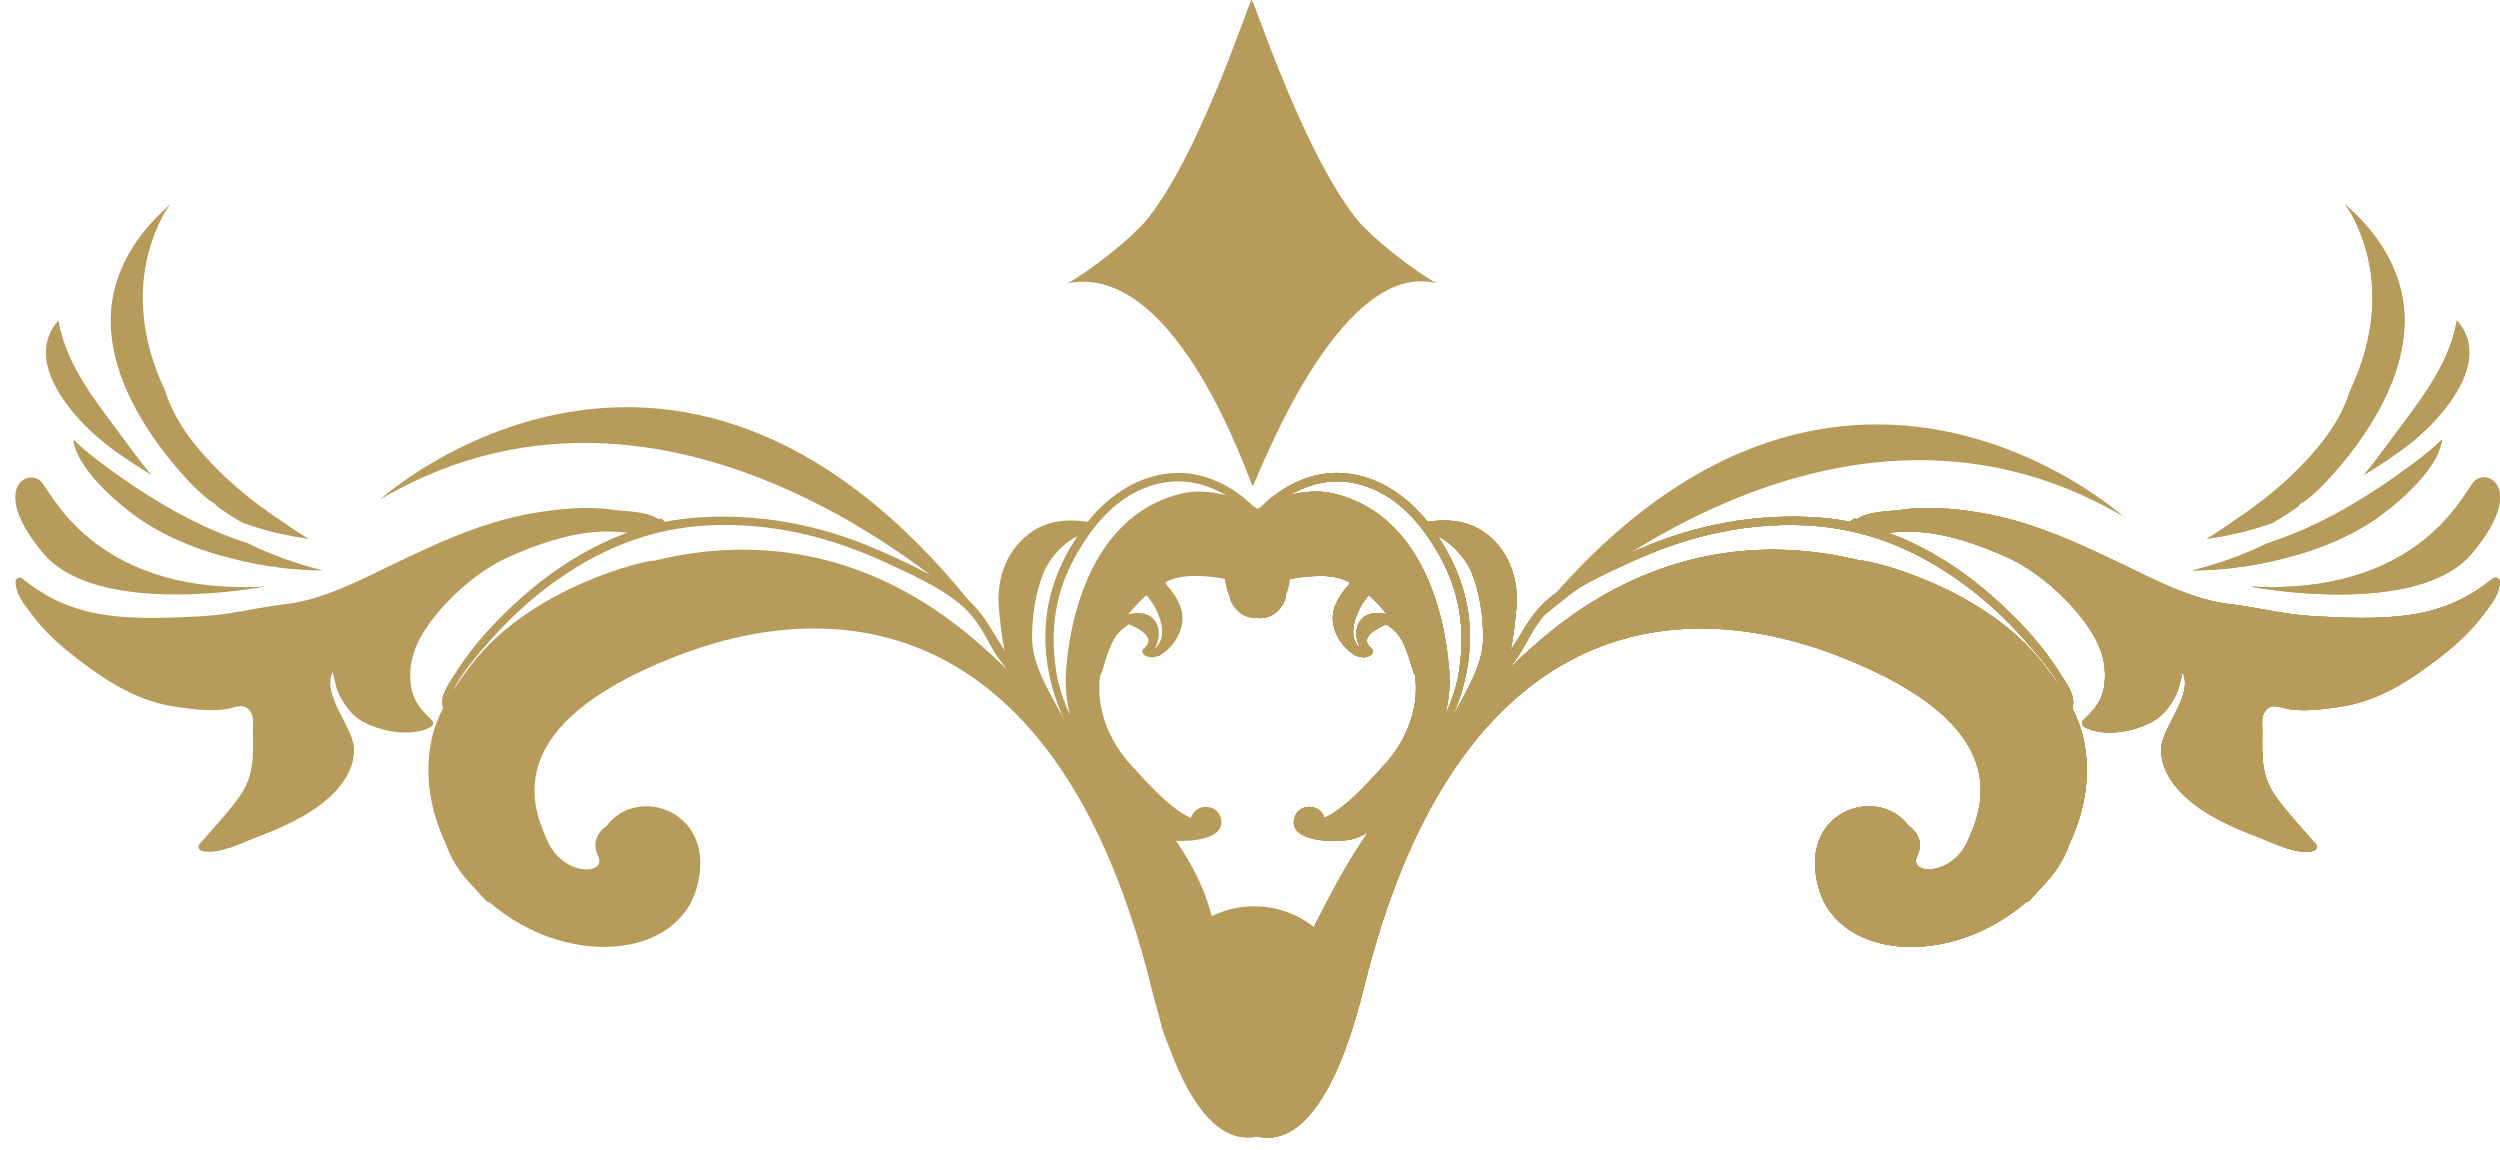<svg xmlns="http://www.w3.org/2000/svg" width="100" height="46" viewBox="0 0 100 46">
    <g fill="none" fill-rule="evenodd" opacity=".7">
        <g fill="#997114">
            <g>
                <path d="M11.341 42.492c-.07.258-1.316 2.08-2.407 3.099C6.34 47.805.011 49.83 0 49.935c-.011.095 6.342 2.103 8.934 4.315 1.091 1.02 2.351 2.84 2.407 3.1-.964-4.481 8.095-7.366 8.095-7.46 0-.093-9.183-3.395-8.095-7.398M22.671 89.086c-.028.189-.057.379-.093.569-.288 1.536-.759 3.046-1.575 4.388-.556.915-2.125 2.87-3.425 3.03.351-.363.675-.76.979-1.17 1.39-1.875 2.512-3.754 3.176-5.822.468-.937.82-1.947 1.087-3.003-.004.604-.044 1.214-.125 1.83-.024.055-.036.115-.024.178zm-9.853 8.578c1.644-.285 3.008-1.311 4.339-2.314.606-.456 1.251-.905 1.842-1.404-.404.654-.821 1.302-1.297 1.897-.983 1.227-3.25 3.269-4.884 1.82zm-4.636-4.47c.195.142.39.262.582.358 2.272 1.127 4.703.865 6.842-.146.663-.21 1.328-.555 1.981-1.054 1.138-.87 2.285-2.132 3.229-3.582.263-.363.509-.733.737-1.11-.128.926-.337 1.79-.643 2.636-.207.362-.425.712-.667 1.036-.057.033-.109.079-.145.152-.021.044-.047.082-.07.124-.241.299-.497.579-.77.834-1.735 1.619-4.153 3.197-6.603 3.128-1.769-.051-3.321-1.03-4.473-2.375z" transform="translate(-669 -1553) rotate(90 -392 1161)"/>
                <path d="M29.9 85.844c-.855.057-2.112 1.294-3.016.85.33-.097.683-.13 1.007-.313.402-.228.73-.471.963-.878.415-.725.645-1.978.228-2.728-.064-.116-.195-.141-.288-.04-.553.604-1.015.872-1.85.854-.785-.017-1.421-.337-2.044-.793-1.023-.748-2.079-1.946-2.605-3.111-.522-1.157-.968-2.441-1.029-3.707-.042-.867.213-1.733-.083-2.57-.045-.127-.209-.13-.288-.04l-.108.124c-.051.058-.048.12-.019.17-.322.456-.306 1.3-.377 1.798-.15 1.046-.046 2.124.125 3.16.378 2.297 1.462 4.422 2.462 6.499.523 1.087 1.043 2.25 1.185 3.452.136 1.145.433 2.246.489 3.404.06 1.213.126 2.515-.042 3.717-.187 1.337-.625 2.369-1.47 3.416-.074.09-.017.263.11.267.514.018.962-.372 1.356-.67.644-.485 1.165-1.05 1.659-1.686.976-1.26 1.783-2.488 2.014-4.09.092-.64.176-1.28.094-1.925-.052-.404-.274-.685.025-.97.235-.222.562-.146.881-.152 1.046-.02 1.818-.04 2.69.613.643.48 1.198 1.008 1.8 1.529.077.067.224.03.256-.07.209-.652-.326-1.661-.549-2.254-.367-.976-.831-2.015-1.523-2.807-.512-.587-1.237-1.104-2.053-1.05M22.267 56.992c-1.425-.786-2.721-1.934-2.977-3.633-.126-.832.093-1.671.519-2.393-.156.592-.195 1.208-.077 1.726.723 3.178 4.073 4.42 7.008 4.66.663.055 1.278-.007 1.872-.158-.574.262-1.168.473-1.804.565-1.646.237-3.083.038-4.541-.767zm10.496-5.836c-.647.134-.641 1.05-.041 1.209-.437.915-1.457 1.774-2.099 2.374-.949.886-2.289 1.443-3.612 1.252-1.223-.177-2.487-1.001-3.278-1.936-.478-.564-.706-1.126-.697-1.866.004-.353.042-1.324.353-1.725.041.403.505.487.932.14.716-.58.405-1.538-.339-1.952-.981-.546-2.4-.234-3.179.507-.206.195-.389.438-.547.709-.796.79-1.348 1.897-1.34 3.01.011 1.58.989 2.943 2.234 3.824 1.406.995 2.875 1.544 4.597 1.479 1.994-.076 3.491-.905 5.204-1.852.097-.053.111-.163.076-.242 1.004-.611 2.179-1.443 2.521-2.536.165-.53.193-2.598-.785-2.395z" transform="translate(-669 -1553) rotate(90 -392 1161)"/>
                <path d="M22.422 73.805c-.036.294 1.016 4.907 4.159 7.335.321.248.667.5 1.029.73-.699-.321-1.635-1.167-1.859-1.361-.972-.842-1.865-1.805-2.599-2.862-1.388-1.998-2.126-4.062-2.153-6.494-.024-2.291.526-4.465 1.484-6.54.476-1.03.99-2.198 1.725-3.068.466-.551 1.082-.883 1.705-1.221.324-.177.594-.391.871-.611-.409.42-.816.862-1.219 1.335-3.79 4.45-4.045 9.098-3.143 12.757zM37.193 47.2s4.505 3.254 1.308 3.938c-2.532.54-4.77.373-11.3 8.158-.011-.115-.143-.22-.264-.128-.605.456-1.188.83-1.841 1.22-.521.312-.978.695-1.336 1.189-.738 1.018-1.311 2.249-1.805 3.398-.978 2.274-1.422 4.659-1.255 7.132.176 2.618 1.432 5.026 3.152 6.975.913 1.034 1.925 1.984 3.095 2.719.378.237.92.654 1.376.476.401.202.815.364 1.238.455 1.431.307 2.878.054 4.166-.554.465-.162.911-.4 1.327-.738.188-.154.364-.314.533-.478.156-.135.308-.273.453-.417.035-.035.045-.073.042-.108 2.667-3.104 2.254-7.484-.527-8.294-3.097-.903-4.2 2.346-2.521 3.59 0 0 .438.717 1.205.345.767-.372.827 1.366-.574 2.009-1.401.643-4.62 1.93-7.366-5.008-2.919-7.378-.954-15.641 13.186-19.128 14.139-3.488-.857-10.252-2.292-6.751z" transform="translate(-669 -1553) rotate(90 -392 1161)"/>
                <path d="M29.894 56.04c.024.182-.028.354-.126.519-.025.008-.049.022-.07.048-.063.079-.114.163-.163.249-.435.443-1.149.797-1.535 1.004-.746.4-1.556.835-2.416.853-.858.019-1.823-.122-2.629-.435-.678-.263-1.481-.992-1.632-1.75-.001-.001-.003-.003-.003-.005-.149-.051-.287-.121-.408-.215l-.002.005c-.21 1.044-.087 2.042.703 2.829.716.713 1.715.99 2.703.903 1.146-.103 2.459-.257 3.455-.881.514-.322.971-.737 1.379-1.184.23-.252.379-.52.537-.785.367-.32.646-.713.566-1.197-.038-.228-.389-.188-.359.043" transform="translate(-669 -1553) rotate(90 -392 1161)"/>
                <path d="M26.188 53.565c-.16-.285-.467-.534-.701-.66-.829-.444-1.497-.105-2.135.468-.048-.022-.105-.021-.162.026-.304.256-.333 1.18.242 1.053.104-.023.192-.155.263-.217.144-.128.302-.24.456-.356.491-.291 1.225-.545 1.668-.188.043.037.084.076.118.116l.005.005c-.556-.322-1.366-.198-1.419.59-.081 1.22 1.371 1.57 2.253 1.85.212.068.347-.25.133-.32-.334-.11-.694-.192-1.013-.34-.386-.134-.695-.385-.926-.754.344-.782.67-.972.98-.57.092.089.222.013.272-.073.091-.16.085-.323.03-.482.004-.038-.004-.078-.036-.117-.009-.012-.019-.02-.028-.031M23.463 89.394s1.29 6.679-1.339 8.883c-2.629 2.205-3.474.538-2.808.032.666-.505 4.5-2.364 4.147-8.915M22.695 10.482c.081.616.121 1.226.125 1.83-.267-1.056-.619-2.066-1.087-3.003-.664-2.068-1.786-3.947-3.176-5.823-.304-.41-.628-.805-.979-1.17 1.3.16 2.869 2.116 3.425 3.03.816 1.343 1.287 2.853 1.575 4.389.036.19.065.38.093.569-.012.063 0 .123.024.178zm-4.993-6.935c.476.595.893 1.243 1.297 1.897-.591-.5-1.236-.948-1.842-1.404-1.331-1.003-2.695-2.03-4.339-2.314 1.634-1.448 3.901.594 4.884 1.82zm-5.047.273c2.45-.07 4.868 1.509 6.603 3.128.273.255.529.535.77.834.023.042.049.08.07.124.036.073.088.119.145.152.242.324.46.674.667 1.036.306.846.515 1.71.643 2.636-.228-.377-.474-.747-.737-1.11-.944-1.45-2.091-2.712-3.229-3.582-.653-.5-1.318-.845-1.981-1.054-2.139-1.011-4.57-1.273-6.842-.146-.192.096-.387.216-.582.357C9.334 4.85 10.886 3.87 12.655 3.82z" transform="translate(-669 -1553) rotate(90 -392 1161)"/>
                <path d="M31.953 12.497c.692-.792 1.156-1.831 1.523-2.807.223-.593.758-1.602.549-2.255-.032-.1-.179-.136-.256-.07-.602.523-1.157 1.05-1.8 1.53-.872.652-1.644.632-2.69.613-.319-.006-.646.07-.881-.153-.299-.284-.077-.565-.025-.97.082-.644-.002-1.284-.094-1.924-.231-1.602-1.038-2.83-2.014-4.09-.494-.637-1.015-1.201-1.659-1.687-.394-.297-.842-.687-1.356-.67-.127.005-.184.177-.11.268.845 1.047 1.283 2.079 1.47 3.416.168 1.202.102 2.504.042 3.717-.056 1.158-.353 2.259-.489 3.404-.142 1.202-.662 2.365-1.185 3.452-1 2.077-2.084 4.202-2.462 6.498-.171 1.037-.275 2.115-.125 3.16.071.499.055 1.343.377 1.798-.029.05-.032.113.019.17l.108.124c.079.092.243.088.288-.04.296-.836.041-1.702.083-2.57.061-1.265.507-2.55 1.029-3.706.526-1.165 1.582-2.363 2.605-3.111.623-.456 1.259-.776 2.044-.793.835-.018 1.297.25 1.85.854.093.1.224.076.288-.04.417-.75.187-2.003-.228-2.728-.233-.407-.561-.65-.963-.878-.324-.184-.677-.216-1.007-.314.904-.443 2.161.794 3.016.85.816.056 1.541-.461 2.053-1.048M26.808 41.63c.636.093 1.23.304 1.804.566-.594-.151-1.209-.213-1.872-.158-2.935.239-6.285 1.482-7.008 4.66-.118.518-.079 1.134.077 1.726-.426-.722-.645-1.561-.519-2.393.256-1.7 1.552-2.847 2.977-3.633 1.458-.805 2.895-1.004 4.541-.767zm6.74 4.209c-.342-1.093-1.517-1.925-2.521-2.536.035-.08.021-.19-.076-.242-1.713-.947-3.21-1.776-5.204-1.852-1.722-.065-3.191.484-4.597 1.479-1.245.88-2.223 2.244-2.234 3.824-.008 1.113.544 2.219 1.34 3.01.158.27.341.514.547.709.779.74 2.198 1.053 3.179.507.744-.414 1.055-1.373.339-1.953-.427-.346-.891-.262-.932.14-.311-.4-.349-1.371-.353-1.724-.009-.74.219-1.302.697-1.866.791-.935 2.055-1.76 3.278-1.936 1.323-.191 2.663.366 3.612 1.252.642.6 1.662 1.459 2.099 2.374-.6.159-.606 1.075.041 1.209.978.203.95-1.866.785-2.395z" transform="translate(-669 -1553) rotate(90 -392 1161)"/>
                <path d="M25.565 38.342c.403.473.81.915 1.219 1.335-.277-.22-.547-.434-.871-.611-.623-.338-1.239-.67-1.705-1.221-.735-.87-1.249-2.038-1.725-3.07-.958-2.073-1.508-4.247-1.484-6.538.027-2.432.765-4.496 2.153-6.494.734-1.057 1.627-2.02 2.599-2.862.224-.194 1.16-1.04 1.859-1.362-.362.23-.708.483-1.029.73-3.143 2.429-4.195 7.043-4.159 7.336-.902 3.66-.647 8.306 3.143 12.757zm13.92 7.096C25.345 41.95 23.38 33.688 26.299 26.31c2.746-6.94 5.965-5.651 7.366-5.008 1.401.643 1.341 2.38.574 2.009-.767-.372-1.205.344-1.205.344-1.679 1.245-.576 4.494 2.521 3.59 2.781-.81 3.194-5.19.527-8.293.003-.035-.007-.073-.042-.108-.145-.144-.297-.282-.453-.417-.169-.164-.345-.324-.533-.478-.416-.338-.862-.576-1.327-.738-1.288-.608-2.735-.861-4.166-.554-.423.09-.837.253-1.238.455-.456-.178-.998.239-1.376.476-1.17.735-2.182 1.685-3.095 2.719-1.72 1.949-2.976 4.357-3.152 6.975-.167 2.473.277 4.858 1.255 7.132.494 1.149 1.067 2.38 1.805 3.398.358.494.815.877 1.336 1.189.653.39 1.236.764 1.841 1.22.121.092.253-.013.264-.128 6.527 6.402 8.765 6.525 11.3 8.158 2.749 1.77-1.308 3.938-1.308 3.938 1.435 3.5 16.431-3.263 2.292-6.751z" transform="translate(-669 -1553) rotate(90 -392 1161)"/>
                <path d="M29.894 43.349c.024-.181-.028-.353-.126-.518-.025-.008-.049-.022-.07-.048-.063-.08-.114-.163-.163-.25-.435-.442-1.149-.796-1.535-1.003-.746-.401-1.556-.835-2.416-.853-.858-.02-1.823.122-2.629.435-.678.263-1.481.992-1.632 1.749l-.003.006c-.149.05-.287.122-.408.215l-.002-.005c-.21-1.044-.087-2.042.703-2.83.716-.712 1.715-.99 2.703-.902 1.146.103 2.459.257 3.455.88.514.323.971.738 1.379 1.185.23.252.379.519.537.785.367.32.646.713.566 1.197-.038.228-.389.188-.359-.043" transform="translate(-669 -1553) rotate(90 -392 1161)"/>
                <path d="M26.216 45.794c.032-.04.04-.08.036-.117.055-.16.061-.323-.03-.482-.05-.086-.18-.162-.272-.073-.31.402-.636.212-.98-.57.231-.37.54-.62.926-.754.319-.148.679-.231 1.013-.34.214-.07.079-.388-.133-.321-.882.28-2.334.63-2.253 1.85.053.789.863.913 1.419.59-.001.003-.003.004-.005.006-.034.04-.075.079-.118.116-.443.357-1.177.103-1.668-.188-.154-.116-.312-.228-.456-.356-.071-.062-.159-.194-.263-.217-.575-.128-.546.797-.242 1.053.057.047.114.048.162.026.638.573 1.306.912 2.135.468.234-.126.541-.375.701-.66l.028-.031M29.022 20.508c-.171-.13.031-.397.202-.267.172.13-.03.397-.202.267M31.953 12.497c.692-.792 1.156-1.831 1.523-2.807.223-.593.758-1.602.549-2.255-.032-.1-.179-.136-.256-.07-.602.523-1.157 1.05-1.8 1.53-.872.652-1.644.632-2.69.613-.319-.006-.646.07-.881-.153-.299-.284-.077-.565-.025-.97.082-.644-.002-1.284-.094-1.924-.231-1.602-1.038-2.83-2.014-4.09-.494-.637-1.015-1.201-1.659-1.687-.394-.297-.842-.687-1.356-.67-.127.005-.184.177-.11.268.845 1.047 1.283 2.079 1.47 3.416.168 1.202.102 2.504.042 3.717-.056 1.158-.353 2.259-.489 3.404-.142 1.202-.662 2.365-1.185 3.452-1 2.077-2.084 4.202-2.462 6.498-.171 1.037-.275 2.115-.125 3.16.071.499.055 1.343.377 1.798-.029.05-.032.113.019.17l.108.124c.079.092.243.088.288-.04.296-.836.041-1.702.083-2.57.061-1.265.507-2.55 1.029-3.706.526-1.165 1.582-2.363 2.605-3.111.623-.456 1.259-.776 2.044-.793.835-.018 1.297.25 1.85.854.093.1.224.076.288-.04.417-.75.187-2.003-.228-2.728-.233-.407-.561-.65-.963-.878-.324-.184-.677-.216-1.007-.314.904-.443 2.161.794 3.016.85.816.056 1.541-.461 2.053-1.048" transform="translate(-669 -1553) rotate(90 -392 1161)"/>
                <path d="M26.808 41.63c.636.093 1.23.304 1.804.566-.594-.151-1.209-.213-1.872-.158-2.935.239-6.285 1.482-7.008 4.66-.118.518-.079 1.134.077 1.726-.426-.722-.645-1.561-.519-2.393.256-1.7 1.552-2.847 2.977-3.633 1.458-.805 2.895-1.004 4.541-.767zm6.74 4.209c-.342-1.093-1.517-1.925-2.521-2.536.035-.08.021-.19-.076-.242-1.713-.947-3.21-1.776-5.204-1.852-1.722-.065-3.191.484-4.597 1.479-1.245.88-2.223 2.244-2.234 3.824-.008 1.113.544 2.219 1.34 3.01.158.27.341.514.547.709.779.74 2.198 1.053 3.179.507.744-.414 1.055-1.373.339-1.953-.427-.346-.891-.262-.932.14-.311-.4-.349-1.371-.353-1.724-.009-.74.219-1.302.697-1.866.791-.935 2.055-1.76 3.278-1.936 1.323-.191 2.663.366 3.612 1.252.642.6 1.662 1.459 2.099 2.374-.6.159-.606 1.075.041 1.209.978.203.95-1.866.785-2.395z" transform="translate(-669 -1553) rotate(90 -392 1161)"/>
                <path d="M25.565 38.342c.403.473.81.915 1.219 1.335-.277-.22-.547-.434-.871-.611-.623-.338-1.239-.67-1.705-1.221-.735-.87-1.249-2.038-1.725-3.07-.958-2.073-1.508-4.247-1.484-6.538.027-2.432.765-4.496 2.153-6.494.734-1.057 1.627-2.02 2.599-2.862.224-.194 1.16-1.04 1.859-1.362-.362.23-.708.483-1.029.73-3.143 2.429-4.195 7.043-4.159 7.336-.902 3.66-.647 8.306 3.143 12.757zm13.92 7.096C25.345 41.95 23.38 33.688 26.299 26.31c2.746-6.94 5.965-5.651 7.366-5.008 1.401.643 1.341 2.38.574 2.009-.767-.372-1.205.344-1.205.344-1.679 1.245-.576 4.494 2.521 3.59 2.781-.81 3.194-5.19.527-8.293.003-.035-.007-.073-.042-.108-.145-.144-.297-.282-.453-.417-.169-.164-.345-.324-.533-.478-.416-.338-.862-.576-1.327-.738-1.288-.608-2.735-.861-4.166-.554-.423.09-.837.253-1.238.455-.456-.178-.998.239-1.376.476-1.17.735-2.182 1.685-3.095 2.719-1.72 1.949-2.976 4.357-3.152 6.975-.167 2.473.277 4.858 1.255 7.132.494 1.149 1.067 2.38 1.805 3.398.358.494.815.877 1.336 1.189.653.39 1.236.764 1.841 1.22.121.092.253-.013.264-.128 6.527 6.402 8.765 6.525 11.3 8.158 2.749 1.77-1.308 3.938-1.308 3.938 1.435 3.5 16.431-3.263 2.292-6.751z" transform="translate(-669 -1553) rotate(90 -392 1161)"/>
                <path d="M29.894 43.349c.024-.181-.028-.353-.126-.518-.025-.008-.049-.022-.07-.048-.063-.08-.114-.163-.163-.25-.435-.442-1.149-.796-1.535-1.003-.746-.401-1.556-.835-2.416-.853-.858-.02-1.823.122-2.629.435-.678.263-1.481.992-1.632 1.749l-.003.006c-.149.05-.287.122-.408.215l-.002-.005c-.21-1.044-.087-2.042.703-2.83.716-.712 1.715-.99 2.703-.902 1.146.103 2.459.257 3.455.88.514.323.971.738 1.379 1.185.23.252.379.519.537.785.367.32.646.713.566 1.197-.038.228-.389.188-.359-.043" transform="translate(-669 -1553) rotate(90 -392 1161)"/>
                <path d="M26.216 45.794c.032-.04.04-.08.036-.117.055-.16.061-.323-.03-.482-.05-.086-.18-.162-.272-.073-.31.402-.636.212-.98-.57.231-.37.54-.62.926-.754.319-.148.679-.231 1.013-.34.214-.07.079-.388-.133-.321-.882.28-2.334.63-2.253 1.85.053.789.863.913 1.419.59-.001.003-.003.004-.005.006-.034.04-.075.079-.118.116-.443.357-1.177.103-1.668-.188-.154-.116-.312-.228-.456-.356-.071-.062-.159-.194-.263-.217-.575-.128-.546.797-.242 1.053.057.047.114.048.162.026.638.573 1.306.912 2.135.468.234-.126.541-.375.701-.66l.028-.031M29.022 20.508c-.171-.13.031-.397.202-.267.172.13-.03.397-.202.267M31.953 12.497c.692-.792 1.156-1.831 1.523-2.807.223-.593.758-1.602.549-2.255-.032-.1-.179-.136-.256-.07-.602.523-1.157 1.05-1.8 1.53-.872.652-1.644.632-2.69.613-.319-.006-.646.07-.881-.153-.299-.284-.077-.565-.025-.97.082-.644-.002-1.284-.094-1.924-.231-1.602-1.038-2.83-2.014-4.09-.494-.637-1.015-1.201-1.659-1.687-.394-.297-.842-.687-1.356-.67-.127.005-.184.177-.11.268.845 1.047 1.283 2.079 1.47 3.416.168 1.202.102 2.504.042 3.717-.056 1.158-.353 2.259-.489 3.404-.142 1.202-.662 2.365-1.185 3.452-1 2.077-2.084 4.202-2.462 6.498-.171 1.037-.275 2.115-.125 3.16.071.499.055 1.343.377 1.798-.029.05-.032.113.019.17l.108.124c.079.092.243.088.288-.04.296-.836.041-1.702.083-2.57.061-1.265.507-2.55 1.029-3.706.526-1.165 1.582-2.363 2.605-3.111.623-.456 1.259-.776 2.044-.793.835-.018 1.297.25 1.85.854.093.1.224.076.288-.04.417-.75.187-2.003-.228-2.728-.233-.407-.561-.65-.963-.878-.324-.184-.677-.216-1.007-.314.904-.443 2.161.794 3.016.85.816.056 1.541-.461 2.053-1.048" transform="translate(-669 -1553) rotate(90 -392 1161)"/>
                <path d="M26.808 41.63c.636.093 1.23.304 1.804.566-.594-.151-1.209-.213-1.872-.158-2.935.239-6.285 1.482-7.008 4.66-.118.518-.079 1.134.077 1.726-.426-.722-.645-1.561-.519-2.393.256-1.7 1.552-2.847 2.977-3.633 1.458-.805 2.895-1.004 4.541-.767zm6.74 4.209c-.342-1.093-1.517-1.925-2.521-2.536.035-.08.021-.19-.076-.242-1.713-.947-3.21-1.776-5.204-1.852-1.722-.065-3.191.484-4.597 1.479-1.245.88-2.223 2.244-2.234 3.824-.008 1.113.544 2.219 1.34 3.01.158.27.341.514.547.709.779.74 2.198 1.053 3.179.507.744-.414 1.055-1.373.339-1.953-.427-.346-.891-.262-.932.14-.311-.4-.349-1.371-.353-1.724-.009-.74.219-1.302.697-1.866.791-.935 2.055-1.76 3.278-1.936 1.323-.191 2.663.366 3.612 1.252.642.6 1.662 1.459 2.099 2.374-.6.159-.606 1.075.041 1.209.978.203.95-1.866.785-2.395z" transform="translate(-669 -1553) rotate(90 -392 1161)"/>
                <path d="M25.565 38.342c.403.473.81.915 1.219 1.335-.277-.22-.547-.434-.871-.611-.623-.338-1.239-.67-1.705-1.221-.735-.87-1.249-2.038-1.725-3.07-.958-2.073-1.508-4.247-1.484-6.538.027-2.432.765-4.496 2.153-6.494.734-1.057 1.627-2.02 2.599-2.862.224-.194 1.16-1.04 1.859-1.362-.362.23-.708.483-1.029.73-3.143 2.429-4.195 7.043-4.159 7.336-.902 3.66-.647 8.306 3.143 12.757zm13.92 7.096C25.345 41.95 23.38 33.688 26.299 26.31c2.746-6.94 5.965-5.651 7.366-5.008 1.401.643 1.341 2.38.574 2.009-.767-.372-1.205.344-1.205.344-1.679 1.245-.576 4.494 2.521 3.59 2.781-.81 3.194-5.19.527-8.293.003-.035-.007-.073-.042-.108-.145-.144-.297-.282-.453-.417-.169-.164-.345-.324-.533-.478-.416-.338-.862-.576-1.327-.738-1.288-.608-2.735-.861-4.166-.554-.423.09-.837.253-1.238.455-.456-.178-.998.239-1.376.476-1.17.735-2.182 1.685-3.095 2.719-1.72 1.949-2.976 4.357-3.152 6.975-.167 2.473.277 4.858 1.255 7.132.494 1.149 1.067 2.38 1.805 3.398.358.494.815.877 1.336 1.189.653.39 1.236.764 1.841 1.22.121.092.253-.013.264-.128 6.527 6.402 8.765 6.525 11.3 8.158 2.749 1.77-1.308 3.938-1.308 3.938 1.435 3.5 16.431-3.263 2.292-6.751z" transform="translate(-669 -1553) rotate(90 -392 1161)"/>
                <path d="M29.894 43.349c.024-.181-.028-.353-.126-.518-.025-.008-.049-.022-.07-.048-.063-.08-.114-.163-.163-.25-.435-.442-1.149-.796-1.535-1.003-.746-.401-1.556-.835-2.416-.853-.858-.02-1.823.122-2.629.435-.678.263-1.481.992-1.632 1.749l-.003.006c-.149.05-.287.122-.408.215l-.002-.005c-.21-1.044-.087-2.042.703-2.83.716-.712 1.715-.99 2.703-.902 1.146.103 2.459.257 3.455.88.514.323.971.738 1.379 1.185.23.252.379.519.537.785.367.32.646.713.566 1.197-.038.228-.389.188-.359-.043" transform="translate(-669 -1553) rotate(90 -392 1161)"/>
                <path d="M26.216 45.794c.032-.04.04-.08.036-.117.055-.16.061-.323-.03-.482-.05-.086-.18-.162-.272-.073-.31.402-.636.212-.98-.57.231-.37.54-.62.926-.754.319-.148.679-.231 1.013-.34.214-.07.079-.388-.133-.321-.882.28-2.334.63-2.253 1.85.053.789.863.913 1.419.59-.001.003-.003.004-.005.006-.034.04-.075.079-.118.116-.443.357-1.177.103-1.668-.188-.154-.116-.312-.228-.456-.356-.071-.062-.159-.194-.263-.217-.575-.128-.546.797-.242 1.053.057.047.114.048.162.026.638.573 1.306.912 2.135.468.234-.126.541-.375.701-.66l.028-.031M29.022 20.508c-.171-.13.031-.397.202-.267.172.13-.03.397-.202.267M23.463 9.996s1.29-6.68-1.339-8.883c-2.629-2.205-3.474-.538-2.808-.032.666.505 4.5 2.364 4.147 8.915M22.695 10.482c.081.616.121 1.226.125 1.83-.267-1.056-.619-2.066-1.087-3.003-.664-2.068-1.786-3.947-3.176-5.823-.304-.41-.628-.805-.979-1.17 1.3.16 2.869 2.116 3.425 3.03.816 1.343 1.287 2.853 1.575 4.389.036.19.065.38.093.569-.012.063 0 .123.024.178zm-4.993-6.935c.476.595.893 1.243 1.297 1.897-.591-.5-1.236-.948-1.842-1.404-1.331-1.003-2.695-2.03-4.339-2.314 1.634-1.448 3.901.594 4.884 1.82zm-5.047.273c2.45-.07 4.868 1.509 6.603 3.128.273.255.529.535.77.834.023.042.049.08.07.124.036.073.088.119.145.152.242.324.46.674.667 1.036.306.846.515 1.71.643 2.636-.228-.377-.474-.747-.737-1.11-.944-1.45-2.091-2.712-3.229-3.582-.653-.5-1.318-.845-1.981-1.054-2.139-1.011-4.57-1.273-6.842-.146-.192.096-.387.216-.582.357C9.334 4.85 10.886 3.87 12.655 3.82z" transform="translate(-669 -1553) rotate(90 -392 1161)"/>
                <path d="M31.953 12.497c.692-.792 1.156-1.831 1.523-2.807.223-.593.758-1.602.549-2.255-.032-.1-.179-.136-.256-.07-.602.523-1.157 1.05-1.8 1.53-.872.652-1.644.632-2.69.613-.319-.006-.646.07-.881-.153-.299-.284-.077-.565-.025-.97.082-.644-.002-1.284-.094-1.924-.231-1.602-1.038-2.83-2.014-4.09-.494-.637-1.015-1.201-1.659-1.687-.394-.297-.842-.687-1.356-.67-.127.005-.184.177-.11.268.845 1.047 1.283 2.079 1.47 3.416.168 1.202.102 2.504.042 3.717-.056 1.158-.353 2.259-.489 3.404-.142 1.202-.662 2.365-1.185 3.452-1 2.077-2.084 4.202-2.462 6.498-.171 1.037-.275 2.115-.125 3.16.071.499.055 1.343.377 1.798-.029.05-.032.113.019.17l.108.124c.079.092.243.088.288-.04.296-.836.041-1.702.083-2.57.061-1.265.507-2.55 1.029-3.706.526-1.165 1.582-2.363 2.605-3.111.623-.456 1.259-.776 2.044-.793.835-.018 1.297.25 1.85.854.093.1.224.076.288-.04.417-.75.187-2.003-.228-2.728-.233-.407-.561-.65-.963-.878-.324-.184-.677-.216-1.007-.314.904-.443 2.161.794 3.016.85.816.056 1.541-.461 2.053-1.048M26.808 41.63c.636.093 1.23.304 1.804.566-.594-.151-1.209-.213-1.872-.158-2.935.239-6.285 1.482-7.008 4.66-.118.518-.079 1.134.077 1.726-.426-.722-.645-1.561-.519-2.393.256-1.7 1.552-2.847 2.977-3.633 1.458-.805 2.895-1.004 4.541-.767zm6.74 4.209c-.342-1.093-1.517-1.925-2.521-2.536.035-.08.021-.19-.076-.242-1.713-.947-3.21-1.776-5.204-1.852-1.722-.065-3.191.484-4.597 1.479-1.245.88-2.223 2.244-2.234 3.824-.008 1.113.544 2.219 1.34 3.01.158.27.341.514.547.709.779.74 2.198 1.053 3.179.507.744-.414 1.055-1.373.339-1.953-.427-.346-.891-.262-.932.14-.311-.4-.349-1.371-.353-1.724-.009-.74.219-1.302.697-1.866.791-.935 2.055-1.76 3.278-1.936 1.323-.191 2.663.366 3.612 1.252.642.6 1.662 1.459 2.099 2.374-.6.159-.606 1.075.041 1.209.978.203.95-1.866.785-2.395z" transform="translate(-669 -1553) rotate(90 -392 1161)"/>
                <path d="M25.565 38.342c.403.473.81.915 1.219 1.335-.277-.22-.547-.434-.871-.611-.623-.338-1.239-.67-1.705-1.221-.735-.87-1.249-2.038-1.725-3.07-.958-2.073-1.508-4.247-1.484-6.538.027-2.432.765-4.496 2.153-6.494.734-1.057 1.627-2.02 2.599-2.862.224-.194 1.16-1.04 1.859-1.362-.362.23-.708.483-1.029.73-3.143 2.429-4.195 7.043-4.159 7.336-.902 3.66-.647 8.306 3.143 12.757zm13.92 7.096C25.345 41.95 23.38 33.688 26.299 26.31c2.746-6.94 5.965-5.651 7.366-5.008 1.401.643 1.341 2.38.574 2.009-.767-.372-1.205.344-1.205.344-1.679 1.245-.576 4.494 2.521 3.59 2.781-.81 3.194-5.19.527-8.293.003-.035-.007-.073-.042-.108-.145-.144-.297-.282-.453-.417-.169-.164-.345-.324-.533-.478-.416-.338-.862-.576-1.327-.738-1.288-.608-2.735-.861-4.166-.554-.423.09-.837.253-1.238.455-.456-.178-.998.239-1.376.476-1.17.735-2.182 1.685-3.095 2.719-1.72 1.949-2.976 4.357-3.152 6.975-.167 2.473.277 4.858 1.255 7.132.494 1.149 1.067 2.38 1.805 3.398.358.494.815.877 1.336 1.189.653.39 1.236.764 1.841 1.22.121.092.253-.013.264-.128 6.527 6.402 8.765 6.525 11.3 8.158 2.749 1.77-1.308 3.938-1.308 3.938 1.435 3.5 16.431-3.263 2.292-6.751z" transform="translate(-669 -1553) rotate(90 -392 1161)"/>
                <path d="M29.894 43.349c.024-.181-.028-.353-.126-.518-.025-.008-.049-.022-.07-.048-.063-.08-.114-.163-.163-.25-.435-.442-1.149-.796-1.535-1.003-.746-.401-1.556-.835-2.416-.853-.858-.02-1.823.122-2.629.435-.678.263-1.481.992-1.632 1.749l-.003.006c-.149.05-.287.122-.408.215l-.002-.005c-.21-1.044-.087-2.042.703-2.83.716-.712 1.715-.99 2.703-.902 1.146.103 2.459.257 3.455.88.514.323.971.738 1.379 1.185.23.252.379.519.537.785.367.32.646.713.566 1.197-.038.228-.389.188-.359-.043" transform="translate(-669 -1553) rotate(90 -392 1161)"/>
                <path d="M26.216 45.794c.032-.04.04-.08.036-.117.055-.16.061-.323-.03-.482-.05-.086-.18-.162-.272-.073-.31.402-.636.212-.98-.57.231-.37.54-.62.926-.754.319-.148.679-.231 1.013-.34.214-.07.079-.388-.133-.321-.882.28-2.334.63-2.253 1.85.053.789.863.913 1.419.59-.001.003-.003.004-.005.006-.034.04-.075.079-.118.116-.443.357-1.177.103-1.668-.188-.154-.116-.312-.228-.456-.356-.071-.062-.159-.194-.263-.217-.575-.128-.546.797-.242 1.053.057.047.114.048.162.026.638.573 1.306.912 2.135.468.234-.126.541-.375.701-.66l.028-.031M29.022 20.508c-.171-.13.031-.397.202-.267.172.13-.03.397-.202.267M31.953 12.497c.692-.792 1.156-1.831 1.523-2.807.223-.593.758-1.602.549-2.255-.032-.1-.179-.136-.256-.07-.602.523-1.157 1.05-1.8 1.53-.872.652-1.644.632-2.69.613-.319-.006-.646.07-.881-.153-.299-.284-.077-.565-.025-.97.082-.644-.002-1.284-.094-1.924-.231-1.602-1.038-2.83-2.014-4.09-.494-.637-1.015-1.201-1.659-1.687-.394-.297-.842-.687-1.356-.67-.127.005-.184.177-.11.268.845 1.047 1.283 2.079 1.47 3.416.168 1.202.102 2.504.042 3.717-.056 1.158-.353 2.259-.489 3.404-.142 1.202-.662 2.365-1.185 3.452-1 2.077-2.084 4.202-2.462 6.498-.171 1.037-.275 2.115-.125 3.16.071.499.055 1.343.377 1.798-.029.05-.032.113.019.17l.108.124c.079.092.243.088.288-.04.296-.836.041-1.702.083-2.57.061-1.265.507-2.55 1.029-3.706.526-1.165 1.582-2.363 2.605-3.111.623-.456 1.259-.776 2.044-.793.835-.018 1.297.25 1.85.854.093.1.224.076.288-.04.417-.75.187-2.003-.228-2.728-.233-.407-.561-.65-.963-.878-.324-.184-.677-.216-1.007-.314.904-.443 2.161.794 3.016.85.816.056 1.541-.461 2.053-1.048" transform="translate(-669 -1553) rotate(90 -392 1161)"/>
                <path d="M26.808 41.63c.636.093 1.23.304 1.804.566-.594-.151-1.209-.213-1.872-.158-2.935.239-6.285 1.482-7.008 4.66-.118.518-.079 1.134.077 1.726-.426-.722-.645-1.561-.519-2.393.256-1.7 1.552-2.847 2.977-3.633 1.458-.805 2.895-1.004 4.541-.767zm6.74 4.209c-.342-1.093-1.517-1.925-2.521-2.536.035-.08.021-.19-.076-.242-1.713-.947-3.21-1.776-5.204-1.852-1.722-.065-3.191.484-4.597 1.479-1.245.88-2.223 2.244-2.234 3.824-.008 1.113.544 2.219 1.34 3.01.158.27.341.514.547.709.779.74 2.198 1.053 3.179.507.744-.414 1.055-1.373.339-1.953-.427-.346-.891-.262-.932.14-.311-.4-.349-1.371-.353-1.724-.009-.74.219-1.302.697-1.866.791-.935 2.055-1.76 3.278-1.936 1.323-.191 2.663.366 3.612 1.252.642.6 1.662 1.459 2.099 2.374-.6.159-.606 1.075.041 1.209.978.203.95-1.866.785-2.395z" transform="translate(-669 -1553) rotate(90 -392 1161)"/>
                <path d="M25.565 38.342c.403.473.81.915 1.219 1.335-.277-.22-.547-.434-.871-.611-.623-.338-1.239-.67-1.705-1.221-.735-.87-1.249-2.038-1.725-3.07-.958-2.073-1.508-4.247-1.484-6.538.027-2.432.765-4.496 2.153-6.494.734-1.057 1.627-2.02 2.599-2.862.224-.194 1.16-1.04 1.859-1.362-.362.23-.708.483-1.029.73-3.143 2.429-4.195 7.043-4.159 7.336-.902 3.66-.647 8.306 3.143 12.757zm13.92 7.096C25.345 41.95 23.38 33.688 26.299 26.31c2.746-6.94 5.965-5.651 7.366-5.008 1.401.643 1.341 2.38.574 2.009-.767-.372-1.205.344-1.205.344-1.679 1.245-.576 4.494 2.521 3.59 2.781-.81 3.194-5.19.527-8.293.003-.035-.007-.073-.042-.108-.145-.144-.297-.282-.453-.417-.169-.164-.345-.324-.533-.478-.416-.338-.862-.576-1.327-.738-1.288-.608-2.735-.861-4.166-.554-.423.09-.837.253-1.238.455-.456-.178-.998.239-1.376.476-1.17.735-2.182 1.685-3.095 2.719-1.72 1.949-2.976 4.357-3.152 6.975-.167 2.473.277 4.858 1.255 7.132.494 1.149 1.067 2.38 1.805 3.398.358.494.815.877 1.336 1.189.653.39 1.236.764 1.841 1.22.121.092.253-.013.264-.128 6.527 6.402 8.765 6.525 11.3 8.158 2.749 1.77-1.308 3.938-1.308 3.938 1.435 3.5 16.431-3.263 2.292-6.751z" transform="translate(-669 -1553) rotate(90 -392 1161)"/>
                <path d="M29.894 43.349c.024-.181-.028-.353-.126-.518-.025-.008-.049-.022-.07-.048-.063-.08-.114-.163-.163-.25-.435-.442-1.149-.796-1.535-1.003-.746-.401-1.556-.835-2.416-.853-.858-.02-1.823.122-2.629.435-.678.263-1.481.992-1.632 1.749l-.003.006c-.149.05-.287.122-.408.215l-.002-.005c-.21-1.044-.087-2.042.703-2.83.716-.712 1.715-.99 2.703-.902 1.146.103 2.459.257 3.455.88.514.323.971.738 1.379 1.185.23.252.379.519.537.785.367.32.646.713.566 1.197-.038.228-.389.188-.359-.043" transform="translate(-669 -1553) rotate(90 -392 1161)"/>
                <path d="M26.216 45.794c.032-.04.04-.08.036-.117.055-.16.061-.323-.03-.482-.05-.086-.18-.162-.272-.073-.31.402-.636.212-.98-.57.231-.37.54-.62.926-.754.319-.148.679-.231 1.013-.34.214-.07.079-.388-.133-.321-.882.28-2.334.63-2.253 1.85.053.789.863.913 1.419.59-.001.003-.003.004-.005.006-.034.04-.075.079-.118.116-.443.357-1.177.103-1.668-.188-.154-.116-.312-.228-.456-.356-.071-.062-.159-.194-.263-.217-.575-.128-.546.797-.242 1.053.057.047.114.048.162.026.638.573 1.306.912 2.135.468.234-.126.541-.375.701-.66l.028-.031M23.463 9.996s1.29-6.68-1.339-8.883c-2.629-2.205-3.474-.538-2.808-.032.666.505 4.5 2.364 4.147 8.915M43.909 49.828c0 2.115-1.714 3.829-3.829 3.829s-3.829-1.714-3.829-3.83c0-2.114 1.714-3.828 3.829-3.828s3.829 1.714 3.829 3.829M24.853 60.59s-12.002 12.102-4.877 24.203c0 0-10.948-12.101 4.877-24.202M25.543 39.26s-12.002-12.101-4.877-24.202c0 0-10.948 12.1 4.877 24.202" transform="translate(-669 -1553) rotate(90 -392 1161)"/>
            </g>
        </g>
    </g>
</svg>
